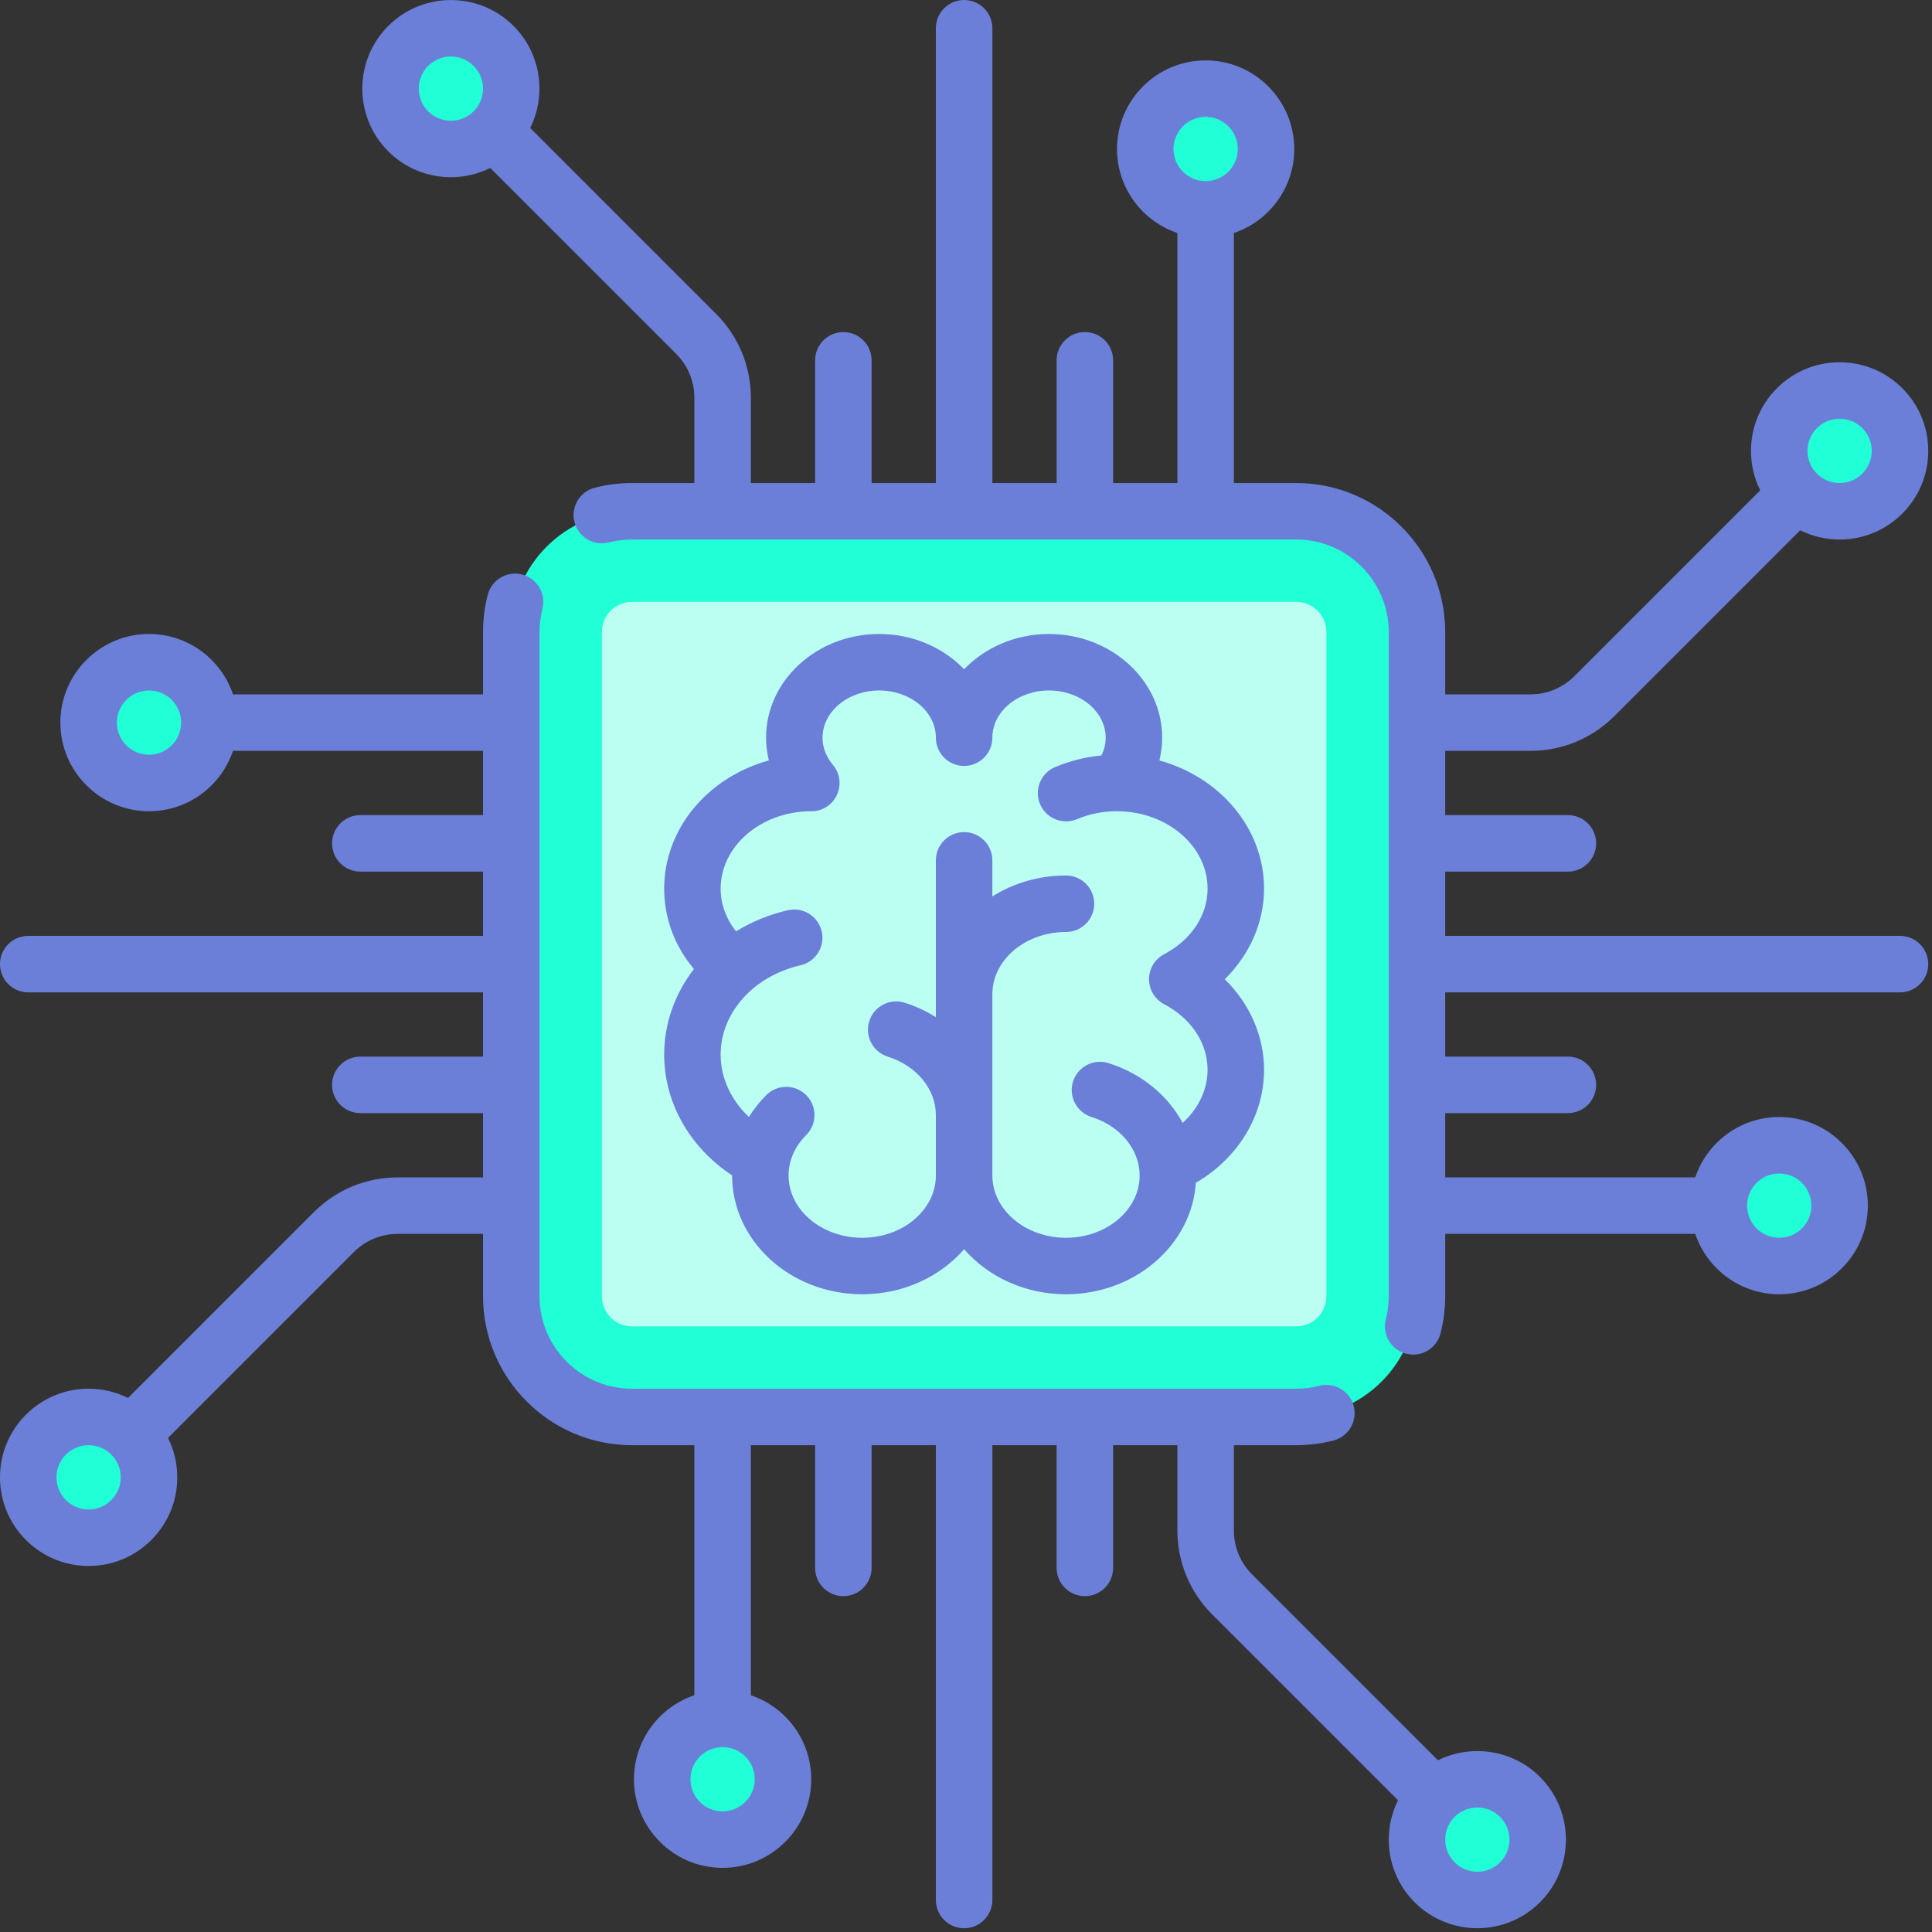 <svg width="513" height="513" viewBox="0 0 513 513" fill="none" xmlns="http://www.w3.org/2000/svg">
<rect x="0" y="0" width="513" height="513" fill="#333333" stroke="none"/>
<g clip-path="url(#clip0)">
<path d="M344.177 376.243H167.823C150.114 376.243 135.758 361.887 135.758 344.178V167.824C135.758 150.115 150.114 135.759 167.823 135.759H344.178C361.887 135.759 376.243 150.115 376.243 167.824V344.179C376.242 361.887 361.886 376.243 344.177 376.243Z" fill="#21FFD6"/>
<path d="M344.177 352.195H167.823C163.396 352.195 159.807 348.606 159.807 344.179V167.824C159.807 163.397 163.396 159.808 167.823 159.808H344.178C348.605 159.808 352.194 163.397 352.194 167.824V344.179C352.194 348.606 348.605 352.195 344.177 352.195Z" fill="#BBFFF2"/>
<path d="M39.565 207.901C48.418 207.901 55.595 200.724 55.595 191.871C55.595 183.018 48.418 175.841 39.565 175.841C30.712 175.841 23.535 183.018 23.535 191.871C23.535 200.724 30.712 207.901 39.565 207.901Z" fill="#21FFD6"/>
<path d="M472.44 336.161C481.293 336.161 488.47 328.984 488.47 320.131C488.47 311.278 481.293 304.101 472.44 304.101C463.587 304.101 456.41 311.278 456.41 320.131C456.41 328.984 463.587 336.161 472.44 336.161Z" fill="#21FFD6"/>
<path d="M23.532 408.301C32.385 408.301 39.562 401.124 39.562 392.271C39.562 383.418 32.385 376.241 23.532 376.241C14.679 376.241 7.502 383.418 7.502 392.271C7.502 401.124 14.679 408.301 23.532 408.301Z" fill="#21FFD6"/>
<path d="M488.47 135.761C497.323 135.761 504.5 128.584 504.5 119.731C504.5 110.878 497.323 103.701 488.47 103.701C479.617 103.701 472.44 110.878 472.44 119.731C472.44 128.584 479.617 135.761 488.47 135.761Z" fill="#21FFD6"/>
<path d="M320.13 55.596C328.983 55.596 336.16 48.419 336.16 39.566C336.16 30.713 328.983 23.536 320.13 23.536C311.277 23.536 304.1 30.713 304.1 39.566C304.1 48.419 311.277 55.596 320.13 55.596Z" fill="#21FFD6"/>
<path d="M191.87 488.471C200.723 488.471 207.9 481.294 207.9 472.441C207.9 463.588 200.723 456.411 191.87 456.411C183.017 456.411 175.84 463.588 175.84 472.441C175.84 481.294 183.017 488.471 191.87 488.471Z" fill="#21FFD6"/>
<path d="M119.73 39.563C128.583 39.563 135.76 32.386 135.76 23.533C135.76 14.68 128.583 7.503 119.73 7.503C110.877 7.503 103.7 14.68 103.7 23.533C103.7 32.386 110.877 39.563 119.73 39.563Z" fill="#21FFD6"/>
<path d="M392.27 504.501C401.123 504.501 408.3 497.324 408.3 488.471C408.3 479.618 401.123 472.441 392.27 472.441C383.417 472.441 376.24 479.618 376.24 488.471C376.24 497.324 383.417 504.501 392.27 504.501Z" fill="#21FFD6"/>
<path d="M256 324.248C258.286 324.248 260.462 325.223 261.981 326.925C267.218 332.796 274.898 336.162 283.055 336.162C297.083 336.162 308.865 326.341 309.875 313.808C310.086 311.197 311.566 308.853 313.828 307.53C322.658 302.375 328.146 293.38 328.146 284.057C328.146 277.329 325.343 270.792 320.247 265.649C317.155 262.526 317.155 257.492 320.247 254.368C325.343 249.225 328.146 242.688 328.146 235.96C328.146 223.854 319.308 213.184 306.156 209.407C302.062 208.233 299.604 204.052 300.559 199.9C300.919 198.334 301.091 197.058 301.091 195.88C301.091 184.83 290.977 175.84 278.546 175.84C272.119 175.84 265.966 178.31 261.684 182.615C258.662 185.637 253.339 185.637 250.317 182.615C246.035 178.309 239.882 175.84 233.455 175.84C221.024 175.84 210.91 184.831 210.91 195.88C210.91 197.203 211.059 198.534 211.341 199.829C212.249 203.962 209.799 208.088 205.728 209.258C192.647 213.027 183.856 223.756 183.856 235.96C183.856 241.796 185.954 247.424 189.923 252.243C192.279 255.112 192.365 259.222 190.119 262.181C186.025 267.59 183.856 273.771 183.856 280.049C183.856 290.053 189.273 299.639 198.354 305.694C200.562 307.166 201.9 309.639 201.924 312.297C202.034 325.456 214.16 336.161 228.947 336.161C237.104 336.161 244.784 332.795 250.021 326.924C251.538 325.222 253.714 324.248 256 324.248Z" fill="#BBFFF2"/>
<path d="M504.5 248.501H383.742V231.437H416.323C420.465 231.437 423.823 228.079 423.823 223.937C423.823 219.795 420.465 216.437 416.323 216.437H383.742V199.372H406.362C414.789 199.372 422.712 196.091 428.67 190.132L477.996 140.806C481.21 142.407 484.773 143.259 488.469 143.259C494.755 143.259 500.664 140.811 505.109 136.367C509.554 131.922 512.002 126.013 512.002 119.727C512.002 113.441 509.554 107.532 505.109 103.087C500.665 98.642 494.755 96.194 488.469 96.194C482.183 96.194 476.274 98.642 471.829 103.086C467.384 107.531 464.936 113.44 464.936 119.726C464.936 123.422 465.788 126.985 467.389 130.199L418.063 179.525C414.938 182.65 410.782 184.372 406.361 184.372H383.741V167.824C383.741 146.008 365.992 128.26 344.177 128.26H327.629V61.865C336.937 58.726 343.661 49.919 343.661 39.565C343.661 26.589 333.104 16.033 320.129 16.033C307.154 16.033 296.597 26.59 296.597 39.565C296.597 49.919 303.321 58.725 312.629 61.865V128.259H295.565V95.678C295.565 91.536 292.207 88.178 288.065 88.178C283.923 88.178 280.565 91.536 280.565 95.678V128.259H263.5V7.501C263.5 3.359 260.142 0.001 256 0.001C251.858 0.001 248.5 3.359 248.5 7.501V128.259H231.436V95.678C231.436 91.536 228.078 88.178 223.936 88.178C219.794 88.178 216.436 91.536 216.436 95.678V128.259H199.372V105.64C199.372 97.213 196.09 89.29 190.131 83.332L140.788 33.989C145.147 25.188 143.686 14.214 136.367 6.894C127.191 -2.281 112.262 -2.28 103.087 6.894C93.912 16.069 93.912 30.998 103.087 40.174C107.675 44.761 113.701 47.055 119.727 47.055C123.315 47.055 126.897 46.222 130.182 44.595L179.525 93.939C182.651 97.064 184.372 101.22 184.372 105.64V128.259H167.824C164.479 128.259 161.152 128.679 157.936 129.506C153.925 130.538 151.51 134.627 152.542 138.639C153.574 142.651 157.664 145.066 161.675 144.033C163.67 143.52 165.738 143.259 167.823 143.259H344.177C357.722 143.259 368.741 154.279 368.741 167.823V344.178C368.741 346.261 368.481 348.328 367.969 350.321C366.938 354.333 369.354 358.421 373.365 359.452C373.991 359.613 374.619 359.69 375.238 359.69C378.579 359.69 381.626 357.441 382.496 354.055C383.322 350.843 383.741 347.519 383.741 344.177V327.629H450.135C453.274 336.937 462.081 343.661 472.435 343.661C485.411 343.661 495.967 333.105 495.967 320.129C495.967 307.153 485.41 296.597 472.435 296.597C462.081 296.597 453.275 303.321 450.135 312.629H383.741V295.564H416.322C420.464 295.564 423.822 292.206 423.822 288.064C423.822 283.922 420.464 280.564 416.322 280.564H383.741V263.501H504.5C508.642 263.501 512 260.143 512 256.001C512 251.859 508.642 248.501 504.5 248.501ZM482.435 113.694C484.047 112.082 486.189 111.195 488.468 111.195C490.747 111.195 492.889 112.082 494.501 113.694C496.113 115.306 497 117.448 497 119.727C497 122.006 496.113 124.148 494.501 125.76C492.889 127.372 490.747 128.259 488.468 128.259C486.189 128.259 484.047 127.372 482.435 125.76C480.823 124.148 479.936 122.006 479.936 119.727C479.936 117.448 480.823 115.305 482.435 113.694ZM320.129 31.033C324.834 31.033 328.661 34.861 328.661 39.565C328.661 44.269 324.833 48.097 320.129 48.097C315.425 48.097 311.597 44.269 311.597 39.565C311.597 34.861 315.424 31.033 320.129 31.033ZM113.692 29.567C110.365 26.24 110.365 20.827 113.692 17.501C115.356 15.837 117.54 15.006 119.726 15.006C121.911 15.006 124.096 15.838 125.759 17.501C129.086 20.828 129.086 26.241 125.759 29.568C122.433 32.893 117.02 32.894 113.692 29.567ZM472.436 311.598C477.141 311.598 480.968 315.426 480.968 320.13C480.968 324.835 477.14 328.662 472.436 328.662C467.732 328.662 463.904 324.834 463.904 320.13C463.903 315.425 467.731 311.598 472.436 311.598Z" fill="#6C7FD8"/>
<path d="M381.819 467.407L332.476 418.063C329.35 414.938 327.629 410.782 327.629 406.362V383.743H344.177C347.522 383.743 350.848 383.323 354.063 382.496C358.074 381.464 360.489 377.375 359.457 373.363C358.425 369.352 354.338 366.937 350.324 367.969C348.33 368.482 346.262 368.742 344.177 368.742H167.823C154.278 368.742 143.259 357.722 143.259 344.178V167.824C143.259 165.739 143.519 163.671 144.032 161.678C145.065 157.667 142.65 153.578 138.639 152.545C134.627 151.512 130.538 153.927 129.506 157.938C128.678 161.152 128.259 164.478 128.259 167.824V184.372H61.864C58.725 175.064 49.918 168.34 39.564 168.34C26.588 168.34 16.032 178.896 16.032 191.872C16.032 204.848 26.589 215.404 39.564 215.404C49.918 215.404 58.724 208.68 61.864 199.372H128.258V216.437H95.677C91.535 216.437 88.177 219.795 88.177 223.937C88.177 228.079 91.535 231.437 95.677 231.437H128.258V248.501H7.5C3.358 248.501 0 251.859 0 256.001C0 260.143 3.358 263.501 7.5 263.501H128.258V280.565H95.677C91.535 280.565 88.177 283.923 88.177 288.065C88.177 292.207 91.535 295.565 95.677 295.565H128.258V312.63H105.638C97.211 312.63 89.288 315.911 83.33 321.87L34.004 371.196C30.79 369.595 27.227 368.743 23.531 368.743C17.245 368.743 11.336 371.191 6.891 375.635C2.448 380.08 0 385.99 0 392.275C0 398.56 2.448 404.47 6.893 408.915C11.337 413.36 17.247 415.807 23.533 415.807C29.819 415.807 35.728 413.359 40.173 408.915C44.618 404.47 47.066 398.561 47.066 392.275C47.066 388.579 46.214 385.016 44.613 381.802L93.939 332.476C97.064 329.351 101.22 327.629 105.641 327.629H128.261V344.177C128.261 365.993 146.01 383.741 167.825 383.741H184.373V450.135C175.065 453.274 168.341 462.081 168.341 472.435C168.341 485.411 178.898 495.967 191.873 495.967C204.848 495.967 215.405 485.41 215.405 472.435C215.405 462.081 208.681 453.275 199.373 450.135V383.741H216.437V416.322C216.437 420.464 219.795 423.822 223.937 423.822C228.079 423.822 231.437 420.464 231.437 416.322V383.741H248.5V504.501C248.5 508.643 251.858 512.001 256 512.001C260.142 512.001 263.5 508.643 263.5 504.501V383.743H280.564V416.324C280.564 420.466 283.922 423.824 288.064 423.824C292.206 423.824 295.564 420.466 295.564 416.324V383.743H312.628V406.362C312.628 414.789 315.91 422.712 321.869 428.67L371.212 478.013C366.853 486.814 368.314 497.788 375.634 505.108C380.221 509.696 386.248 511.989 392.274 511.989C398.3 511.989 404.327 509.696 408.914 505.108C418.089 495.933 418.089 481.004 408.914 471.829C401.595 464.509 390.62 463.048 381.819 467.407ZM39.564 200.404C34.859 200.404 31.032 196.576 31.032 191.872C31.032 187.167 34.86 183.34 39.564 183.34C44.268 183.34 48.096 187.168 48.096 191.872C48.097 196.577 44.269 200.404 39.564 200.404ZM29.565 398.308C27.953 399.92 25.811 400.807 23.532 400.807C21.253 400.807 19.111 399.92 17.499 398.308C15.887 396.696 15 394.554 15 392.275C15 389.996 15.887 387.854 17.499 386.242C19.111 384.63 21.253 383.743 23.532 383.743C25.811 383.743 27.953 384.63 29.565 386.242C31.177 387.854 32.064 389.996 32.064 392.275C32.064 394.554 31.177 396.697 29.565 398.308ZM191.871 480.969C187.166 480.969 183.339 477.141 183.339 472.437C183.339 467.733 187.167 463.905 191.871 463.905C196.575 463.905 200.403 467.733 200.403 472.437C200.403 477.141 196.576 480.969 191.871 480.969ZM398.308 494.502C394.981 497.829 389.568 497.828 386.241 494.502C382.914 491.175 382.914 485.762 386.241 482.436C387.905 480.773 390.09 479.941 392.275 479.941C394.46 479.941 396.645 480.773 398.308 482.436C401.634 485.762 401.634 491.175 398.308 494.502Z" fill="#6C7FD8"/>
<path d="M194.392 312.096C194.392 312.102 194.392 312.108 194.392 312.114C194.392 329.51 209.893 343.663 228.947 343.663C239.897 343.663 249.666 338.984 256.001 331.706C262.336 338.984 272.105 343.663 283.055 343.663C301.392 343.663 316.431 330.553 317.537 314.061C328.674 307.599 335.645 296.28 335.645 284.058C335.645 275.068 331.812 266.492 325.215 260.01C331.811 253.528 335.645 244.951 335.645 235.962C335.645 219.922 323.913 206.335 307.852 201.92C308.327 199.959 308.591 197.942 308.591 195.881C308.591 180.695 295.112 168.34 278.546 168.34C269.572 168.34 261.511 171.969 256.001 177.705C250.491 171.969 242.429 168.34 233.456 168.34C216.889 168.34 203.411 180.695 203.411 195.881C203.411 197.942 203.675 199.959 204.15 201.92C188.089 206.334 176.357 219.921 176.357 235.962C176.357 243.801 179.131 251.197 184.256 257.305C179.245 263.792 176.357 271.667 176.357 280.051C176.355 292.803 183.169 304.71 194.392 312.096ZM215.232 215.408C215.299 215.41 215.366 215.419 215.432 215.419C217.144 215.419 218.865 214.836 220.274 213.643C223.149 211.209 223.726 207.079 221.796 203.972C221.739 203.88 221.687 203.786 221.627 203.697C221.596 203.652 221.559 203.609 221.527 203.564C221.411 203.401 221.292 203.241 221.163 203.087C221.159 203.082 221.156 203.077 221.152 203.073C219.901 201.594 218.408 199.146 218.408 195.88C218.408 188.965 225.158 183.339 233.453 183.339C241.748 183.339 248.498 188.965 248.498 195.88C248.498 200.022 251.856 203.38 255.998 203.38C260.14 203.38 263.498 200.022 263.498 195.88C263.498 188.965 270.248 183.339 278.543 183.339C286.838 183.339 293.588 188.965 293.588 195.88C293.588 197.728 293.104 199.304 292.463 200.6C288.197 201.003 284.071 202.034 280.154 203.686C276.337 205.295 274.548 209.694 276.157 213.511C277.766 217.327 282.165 219.118 285.982 217.508C289.224 216.141 292.712 215.438 296.35 215.41C296.422 215.412 296.493 215.419 296.565 215.419C296.632 215.419 296.698 215.41 296.765 215.408C309.948 215.494 320.642 224.679 320.642 235.96C320.642 243.051 316.328 249.561 309.101 253.376C306.641 254.674 305.101 257.227 305.101 260.009C305.101 262.791 306.641 265.344 309.101 266.642C316.328 270.456 320.642 276.967 320.642 284.058C320.642 289.345 318.185 294.388 314.035 298.159C310.092 290.858 303.123 285.046 294.318 282.28C290.368 281.039 286.157 283.236 284.915 287.187C283.673 291.139 285.871 295.349 289.822 296.59C297.468 298.993 302.606 305.232 302.606 312.115C302.606 321.24 293.834 328.664 283.051 328.664C272.269 328.664 263.497 321.24 263.497 312.115V264.018C263.497 254.893 272.269 247.47 283.051 247.47C287.193 247.47 290.551 244.112 290.551 239.97C290.551 235.828 287.193 232.47 283.051 232.47C275.797 232.47 269.061 234.526 263.497 238.027V228.447C263.497 224.305 260.139 220.947 255.997 220.947C251.855 220.947 248.497 224.305 248.497 228.447V270.084C245.973 268.5 243.205 267.189 240.211 266.248C236.257 265.006 232.049 267.204 230.808 271.154C229.566 275.106 231.763 279.316 235.714 280.558C243.36 282.961 248.497 289.2 248.497 296.082V312.114C248.497 321.239 239.725 328.663 228.943 328.663C218.16 328.663 209.388 321.239 209.388 312.114C209.388 308.203 211.046 304.401 214.056 301.409C216.994 298.489 217.008 293.74 214.088 290.802C211.168 287.864 206.42 287.85 203.482 290.77C201.685 292.557 200.138 294.509 198.852 296.584C194.116 292.104 191.351 286.21 191.351 280.049C191.351 268.937 200.072 259.175 212.559 256.31C216.596 255.384 219.118 251.36 218.192 247.323C217.266 243.285 213.241 240.764 209.205 241.69C204.178 242.843 199.55 244.768 195.446 247.295C192.785 243.953 191.352 240.039 191.352 235.96C191.355 224.679 202.049 215.495 215.232 215.408Z" fill="#6C7FD8"/>
</g>
<defs>
<clipPath id="clip0">
<rect width="512.002" height="512.002" fill="white"/>
</clipPath>
</defs>
</svg>
